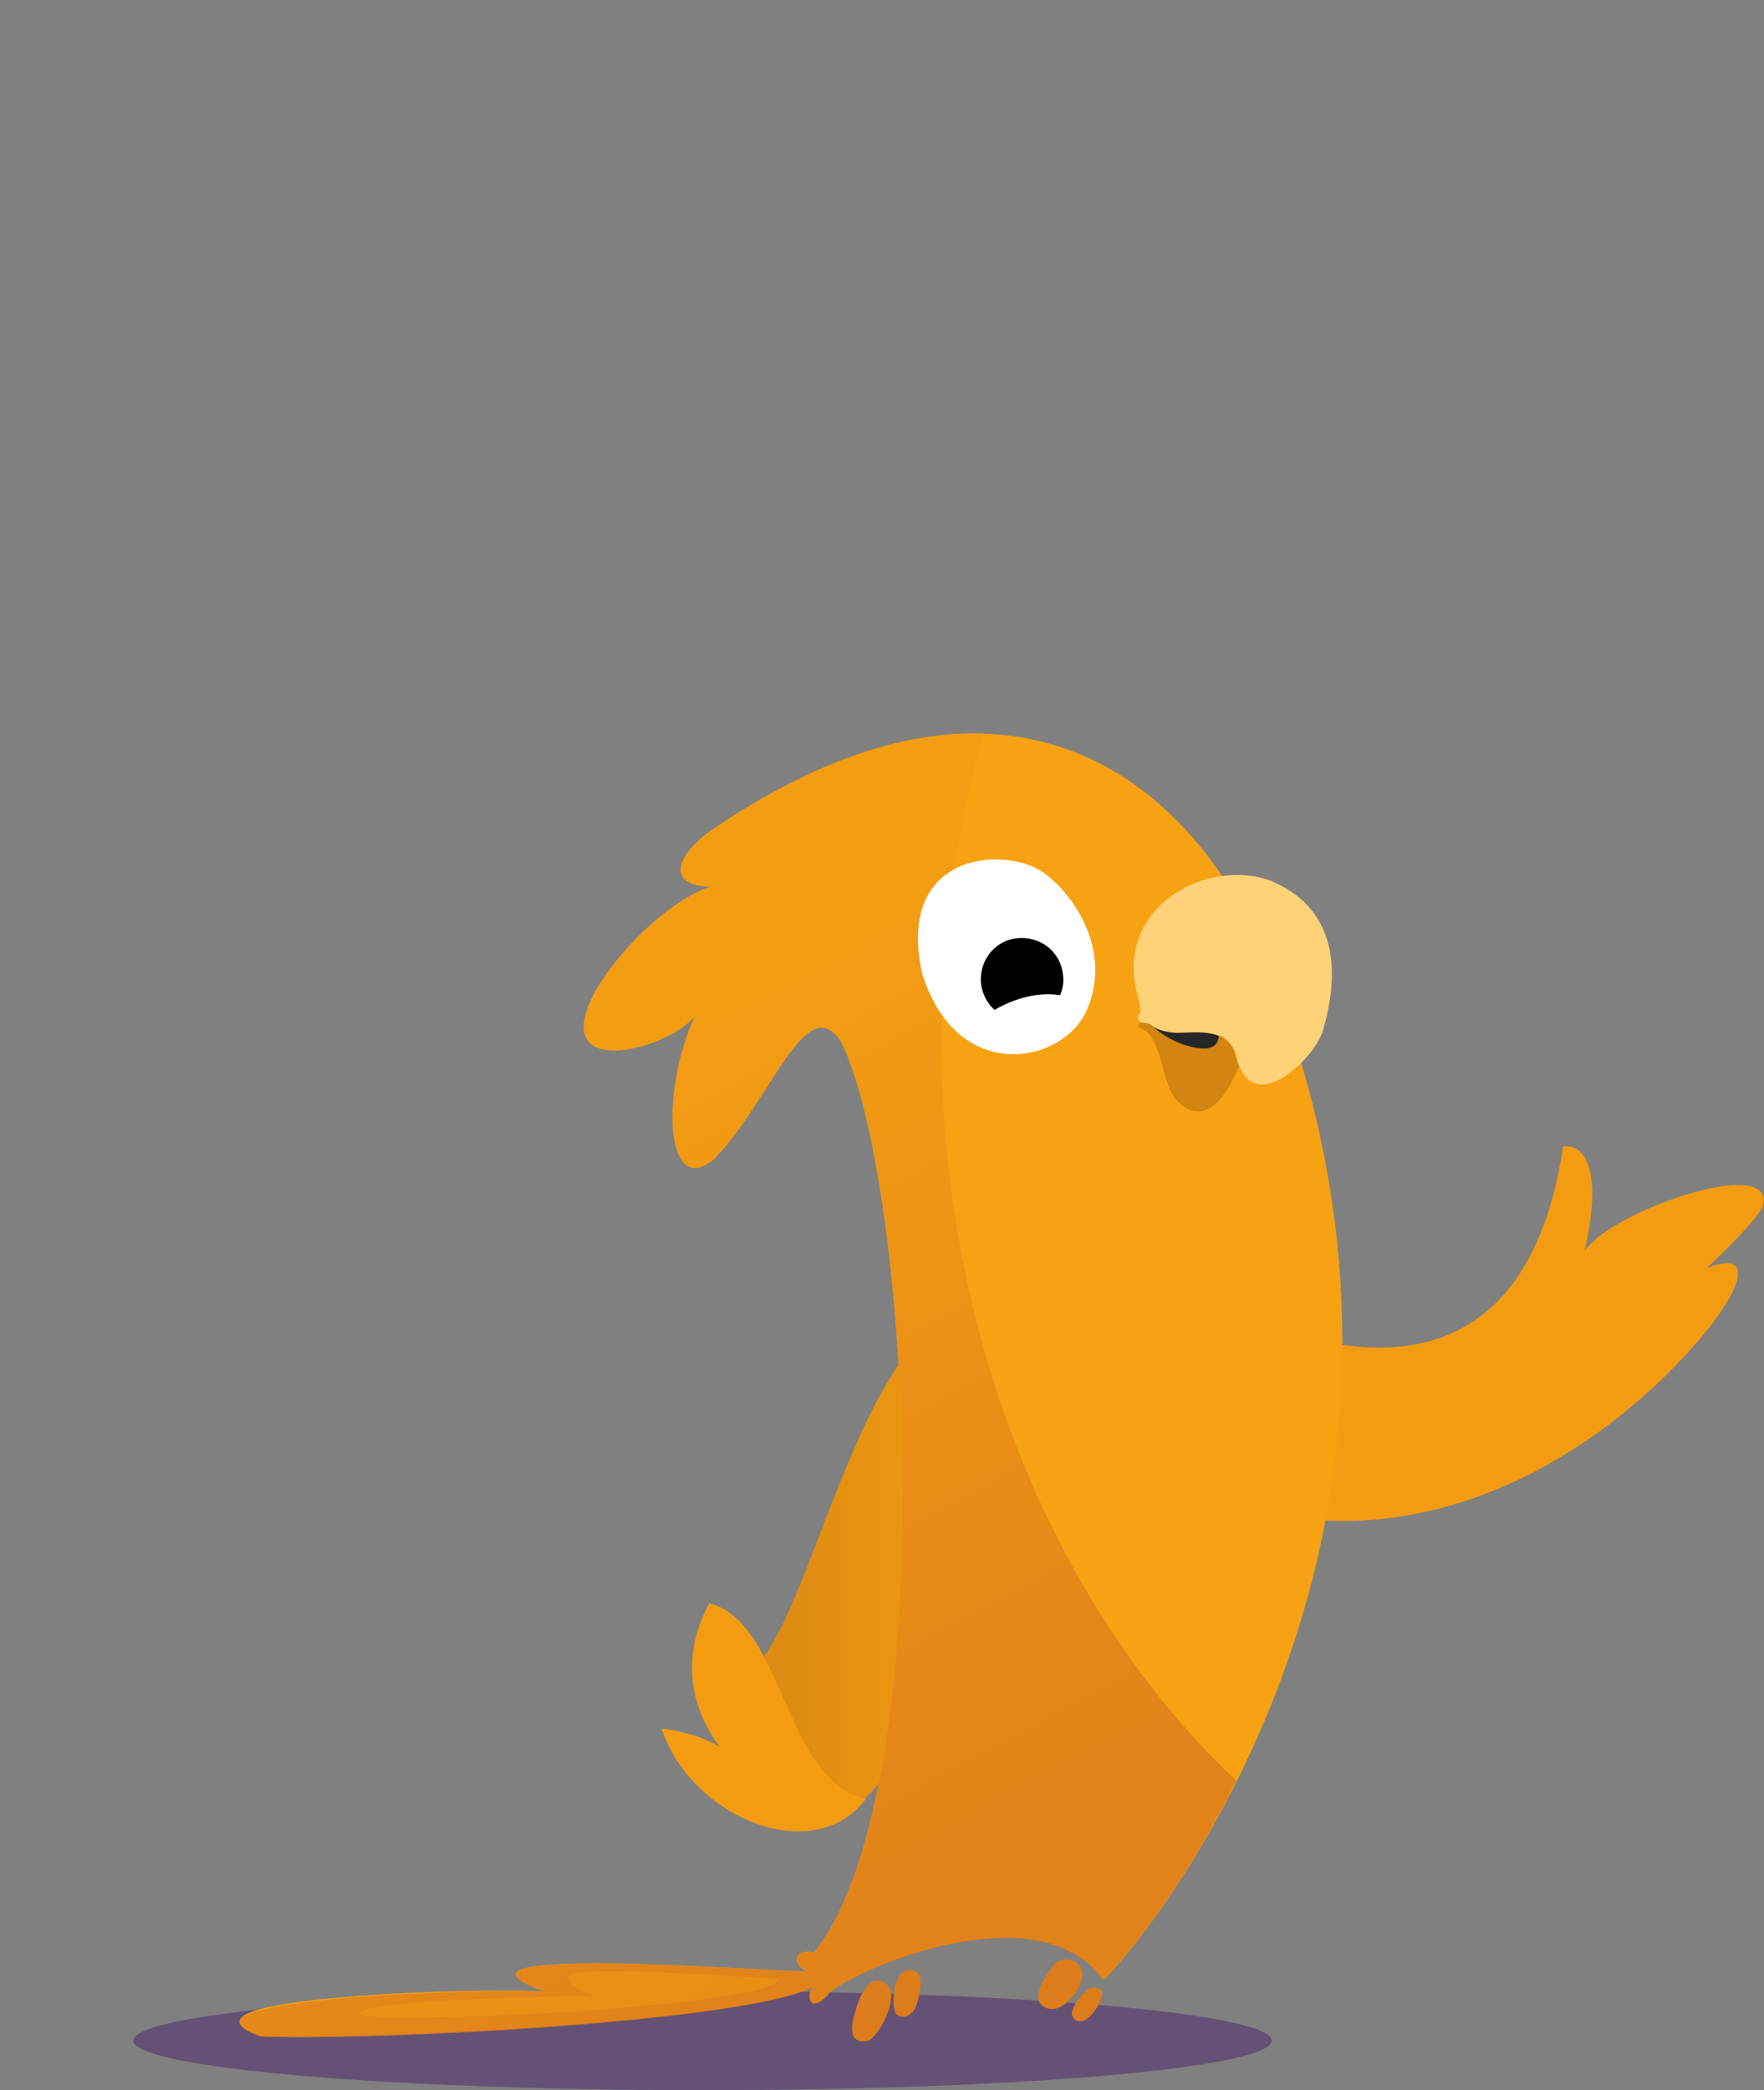 <svg id="Layer_1" xmlns="http://www.w3.org/2000/svg" viewBox="-173 240.9 263.4 312.1"><rect x="-173" y="240.9" width="263.4" height="312.1" fill="#808080" stroke="none"/><style>.st0{opacity:.5;fill:#49226b;enable-background:new}.st1{fill:url(#SVGID_1_)}.st2{fill:#f39c12}.st3{fill:#f6a213}.st4{opacity:.8;fill:url(#SVGID_2_);enable-background:new}.st5{fill:#dd7c1b}.st6{opacity:.5;fill:#f39c12;enable-background:new}.st7{fill:#fff}.st8{fill:#262626}.st9{fill:#ffd278}.st10{fill:#d38411}</style><g id="Layer_2"><ellipse class="st0" cx="-68.1" cy="545.6" rx="85" ry="7.4"/><linearGradient id="SVGID_1_" gradientUnits="userSpaceOnUse" x1="-56.391" y1="601.897" x2="-28.011" y2="601.897" gradientTransform="translate(0 -128.649)"><stop offset="0" stop-color="#dd8b12"/><stop offset="1" stop-color="#f39c12"/></linearGradient><path class="st1" d="M-63.1 491.1c10.4-.1 17.2-54.3 36.5-55.1 16.5-.5 7 50-18.3 74.5-9.9-.3-19.9-17.9-18.2-19.4z"/><path class="st2" d="M-74.2 499s5.5.6 8.7 2.8c-1.2-1.7-7.7-10.2-1.6-21.5 11.2 2.8 11.1 26.5 23.4 29.2-7.9 10.5-26.3 2.6-30.5-10.5zM10 465.4c6.6 2 13 2.7 19 2.6 23.6-.7 41.8-15.8 50.7-25.9 2.9-3.2 4.8-6 5.6-7.5 3.2-5.9-.6-5.3-2.5-4.7-.6.2-1 .4-1 .4s6.7-6.2 8.3-9c2.9-8.3-22.3.2-26.5 6.4 2.7-11.5.3-16.1-3.2-15.6-5.3 35.5-29.7 32.2-44.7 26.4-7.1-2.7-12.1-6-12.1-6s.4 5.3 1.1 11.6c1.3 8.8 3 19.6 5.3 21.3z"/><path class="st3" d="M-134.1 544.9c14 .5 53.9-1.3 73.3-4.8 4.2-.8 7.5-1.6 9.3-2.6-1 .8-.8 4.3 2.1 1.3 0-.1.1-.1.1-.2 2.6-3 31.2-16 41.1-2.1 2.2-1.9 22.4-24.7 31.4-60.7 6.4-25.9 7.1-58.6-8.9-95.4-2.8-6.5-10.9-20.3-25.4-26.6-13.1-5.7-31.3-5.5-55.8 11.2-5.6 4.1-6.1 8.2 0 8.3-10.9 3.6-28 25.7-13.1 24.4 4.3-.6 8.6-2.6 10.7-5-5.2 11.8-4.2 27.2 2.9 21.3 8.5-8.7 13.8-25.6 19-17.5 2.8 5.5 5.1 16 6.8 28.7 4.5 35.6 3.3 89.5-10.8 107.2v.1c-3.5-.8-3.1 2-1.2 2.7 2 .7-59.9-4.6-39.1 3.1-8-.7-58.4.7-42.4 6.6z"/><linearGradient id="SVGID_2_" gradientUnits="userSpaceOnUse" x1="-40.336" y1="652.741" x2="-101.255" y2="538.823" gradientTransform="translate(0 -128.649)"><stop offset="0" stop-color="#dd7c1b"/><stop offset="1" stop-color="#f39c12"/></linearGradient><path class="st4" d="M-32.2 405.1c-1-19.3 1.2-37.8 6-54.7-11.1-.3-24.6 3.5-40.8 14.6-5.6 4.1-6.1 8.2 0 8.3-10.8 3.6-27.9 25.7-13 24.4 4.3-.6 8.6-2.6 10.7-5-5.2 11.8-4.2 27.2 2.9 21.3 8.5-8.7 13.8-25.6 19-17.5 10.5 20.9 15.2 111.9-4 135.9v.1c-3.5-.8-3.1 2-1.2 2.7 2 .7-59.9-4.6-39.1 3.1-8-.5-58.4.9-42.4 6.7 17.1.7 72.7-2.2 82.5-7.4-1 .8-.8 4.3 2.1 1.3 0-.1.1-.1.1-.2 2.6-3 31.2-16 41.1-2.1 1.5-1.3 11.1-12 19.9-29.8C-13 483.6-30 447-32.2 405.1z"/><path class="st5" d="M-45.4 541.7s1.5-6.9 4.7-4.6c2.3 1.9-1.2 8-2.6 8.5-1.4.4-3.3 0-2.1-3.9z"/><path class="st5" d="M-39.1 541.7c-1-.8-.7-8 2.9-6.4 1.5.7.1 5.3-.3 5.7-.4.7-1.6 1.5-2.6.7zm23.8-7.7c1.4-1.3 5.9-.2 2.9 4.5-2.8 3.7-4.8 2.2-5.3 1.5-1-1.4 1-4.6 2.4-6zm5.1 3.8c.8-.2 3-.3.9 3-1.8 2.7-3.1 2-3.5 1.3-.8-.9 1.6-4 2.6-4.3z"/><path class="st6" d="M-56.7 536.4s-30.3-2.2-31.3-.5c-1 1.6 3.9 3 3.9 3s-34.5.4-35.2 2.6c-.6 2 61.7-.8 62.6-5.1z"/><path class="st7" d="M-10.8 391.9c3.6-7.9-.6-16.2-6.1-20.5s-22.5-3.6-18.4 14.9c5.2 16.6 20.9 13.5 24.5 5.6z"/><path d="M-14.7 389.5c.4-1 .6-2 .4-3.2-.4-3.4-3.5-5.7-6.9-5.3s-5.7 3.5-5.3 6.9c.2 1.5 1 2.9 2 3.8 3.1-1.8 6.6-2.7 9.8-2.2z"/><path class="st8" d="M-1.9 394.1l.9-.7 10.7 1 .2 2.2-1.6 2.3-5.5-.6-4.7-4.2z"/><path class="st9" d="M-2.7 392.1s-.8.5 0 1.5c2 .1 1.5 1.1 4.9 1.5 2.4.2 8.1-1.2 9.4 3.4 2.1 9.8 11.8.5 13-3.9 1.2-4.4 4.4-17.1-7.9-22.2-9.4-3.5-23.8 4-19.7 17.6.3 1.2.3 2.1.3 2.1z"/><path class="st10" d="M-2.8 393.6s-.7.5.6 1.1c2.5 1.2 2.7 7.3 4.4 9.8 1.6 2.5 5.9 5.2 9.8-4.4-.5-.5-.2-3.4-3-4.6-.1.8-.2 2.9-4.9 1.5-1.6-.5-3.3-1.3-5.4-3.2-.4-.1-1.1-.3-1.5-.2z"/></g></svg>